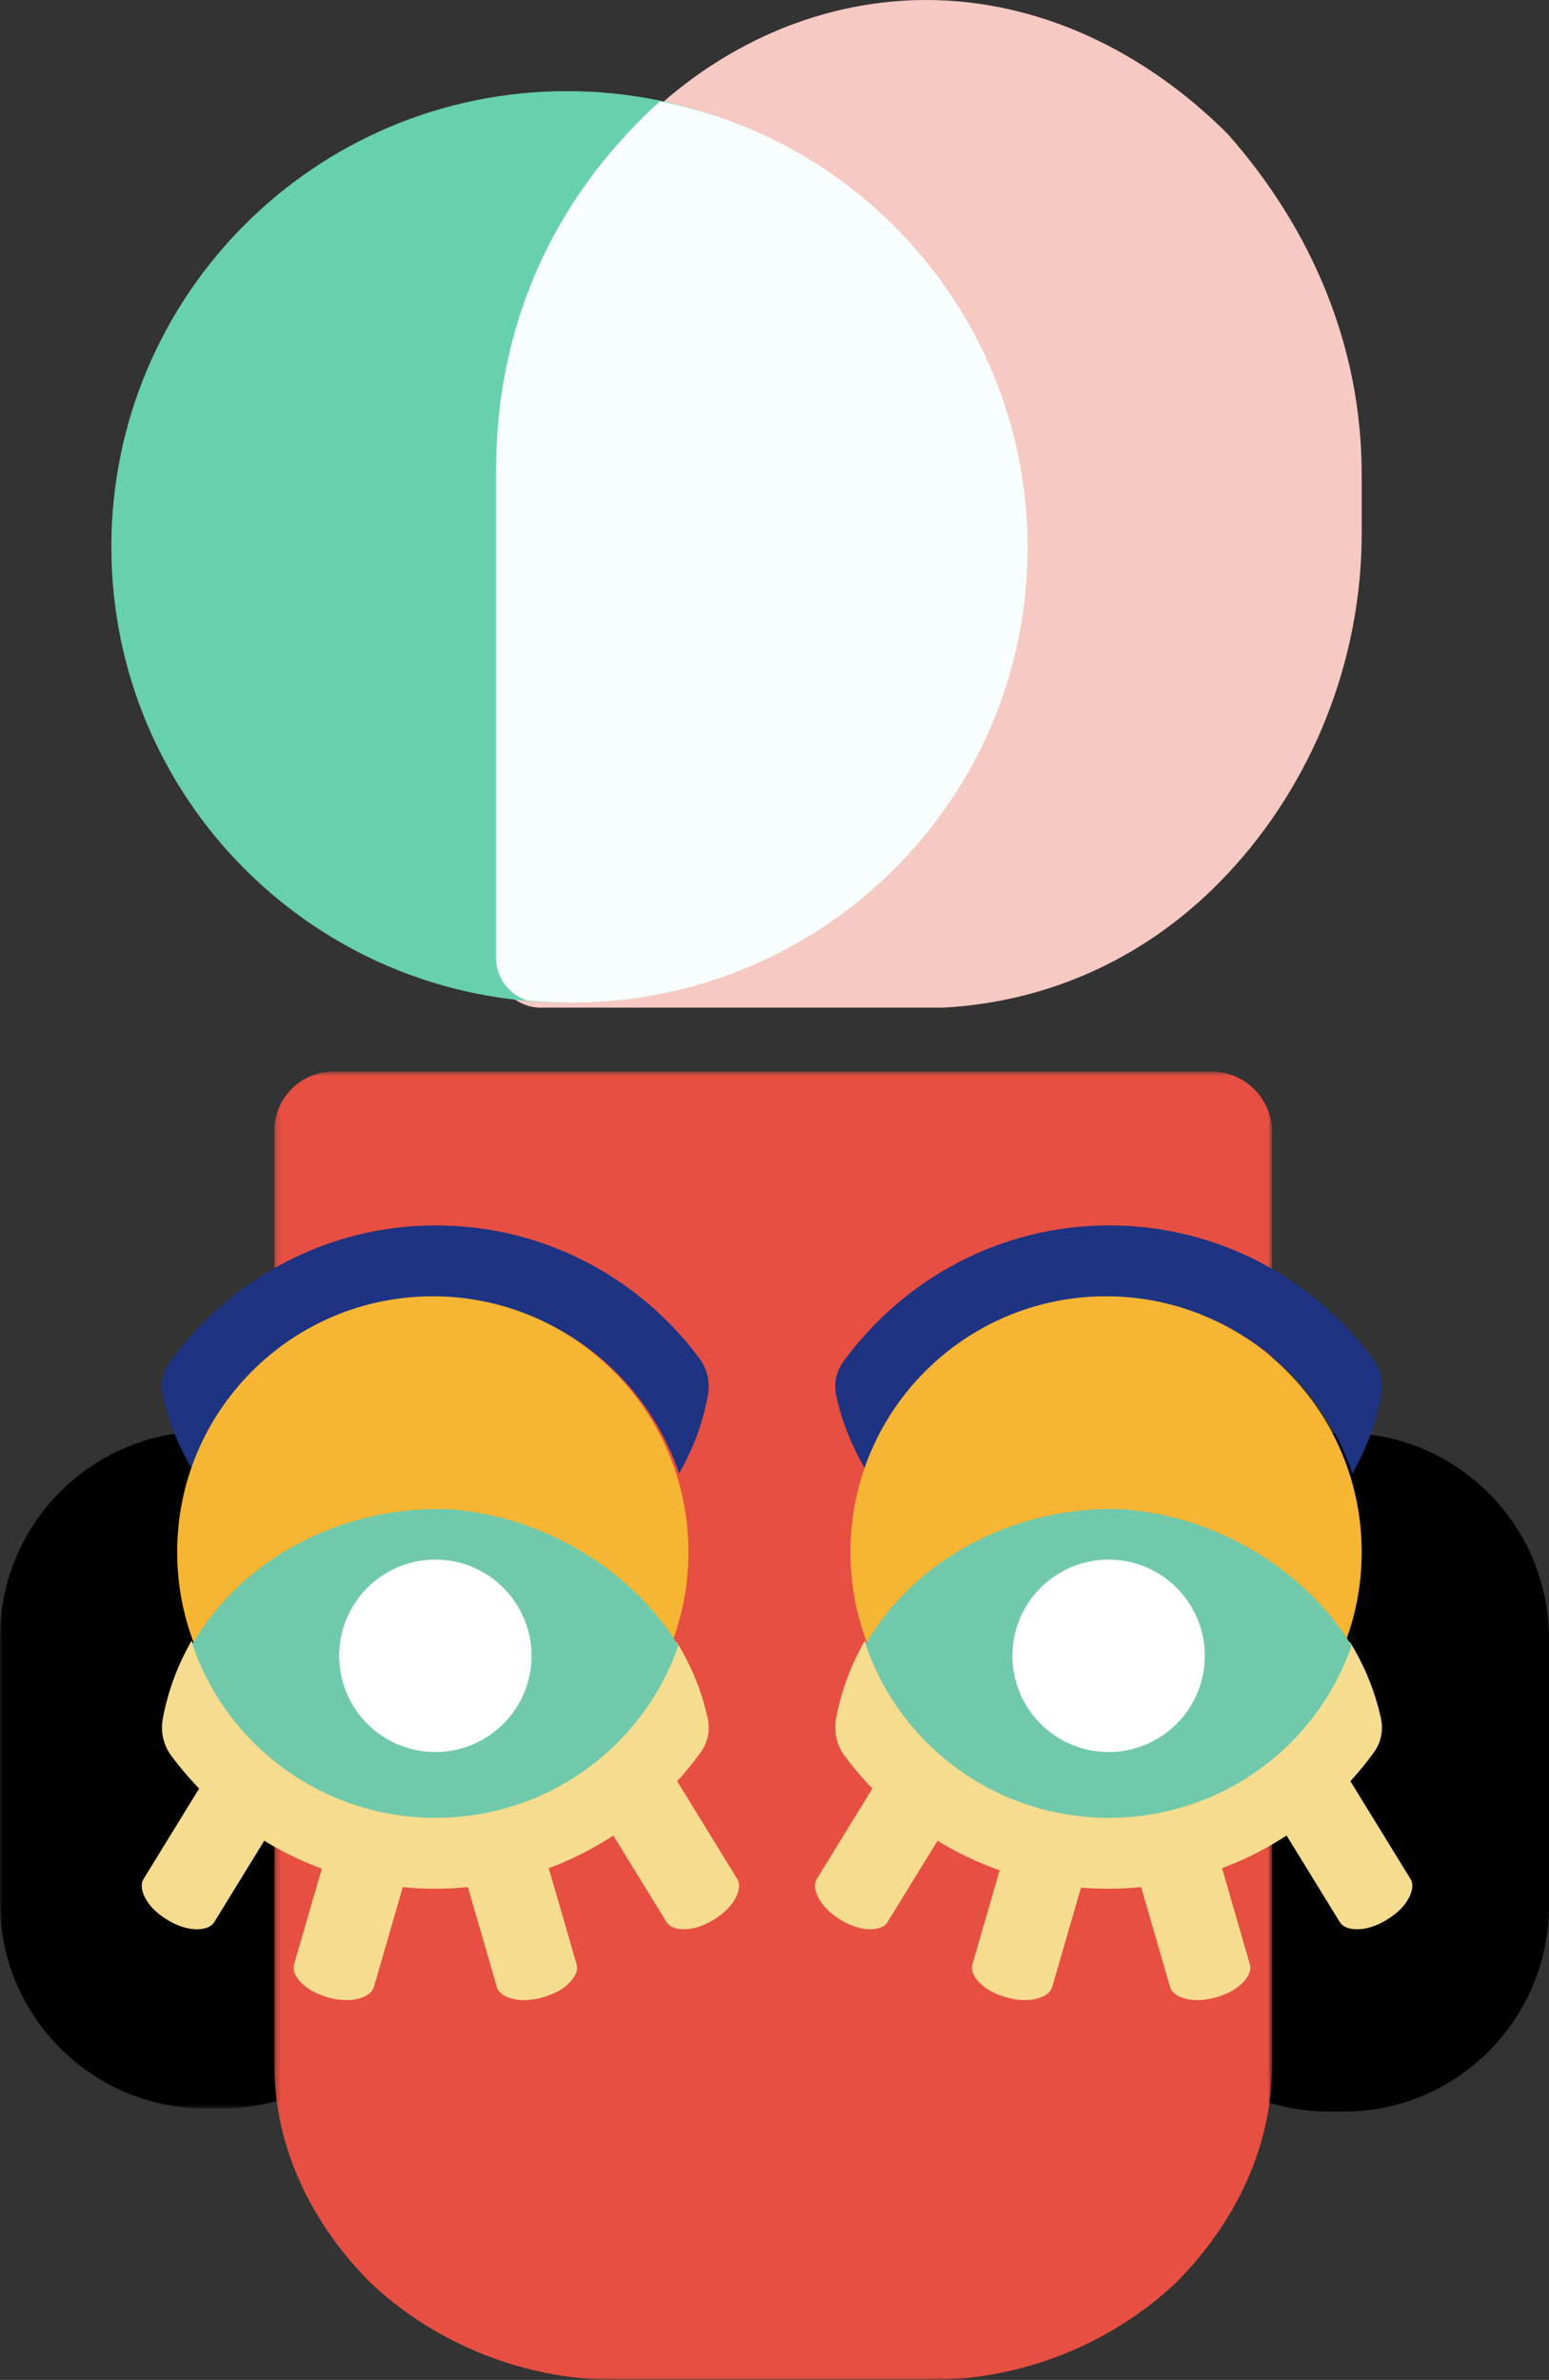 <?xml version="1.0" encoding="UTF-8"?>
<svg width="306px" height="470px" viewBox="0 0 306 470" version="1.1" xmlns="http://www.w3.org/2000/svg" xmlns:xlink="http://www.w3.org/1999/xlink">
    <rect x="0" y="0" width="306" height="470" fill="#333333" stroke="none"/>
    <!-- Generator: Sketch 47.1 (45422) - http://www.bohemiancoding.com/sketch -->
    <title>Ilustração01</title>
    <desc>Created with Sketch.</desc>
    <defs>
        <polygon id="path-1" points="0 134.415 0 0.676 84.343 0.676 84.343 134.415"></polygon>
        <polygon id="path-3" points="0.197 259 197.289 259 197.289 0.598 0.197 0.598"></polygon>
    </defs>
    <g id="Page-1" stroke="none" stroke-width="1" fill="none" fill-rule="evenodd">
        <g id="Desktop-HD" transform="translate(-1219, -534)">
            <g id="Group-26">
                <g transform="translate(-320, -66)" id="HOME">
                    <g transform="translate(305, 0)">
                        <g id="Ilustração01" transform="translate(1234, 600)">
                            <path d="M265.513,283 L262.487,283 C240.163,283 222,301.246 222,323.674 L222,376.326 C222,398.754 240.163,417 262.487,417 L265.513,417 C287.837,417 306,398.754 306,376.326 L306,323.674 C306,301.246 287.837,283 265.513,283" id="Fill-1" fill="#000000"></path>
                            <g id="Group-5" transform="translate(0, 282)">
                                <mask id="mask-2" fill="white">
                                    <use xlink:href="#path-1"></use>
                                </mask>
                                <g id="Clip-4"></g>
                                <path d="M43.691,0.676 L40.652,0.676 C18.237,0.676 -0,18.886 -0,41.27 L-0,93.82 C-0,116.204 18.237,134.415 40.652,134.415 L43.691,134.415 C66.106,134.415 84.343,116.204 84.343,93.82 L84.343,41.27 C84.343,18.886 66.106,0.676 43.691,0.676" id="Fill-3" fill="#000000" mask="url(#mask-2)"></path>
                            </g>
                            <g id="Group-8" transform="translate(54, 211)">
                                <mask id="mask-4" fill="white">
                                    <use xlink:href="#path-3"></use>
                                </mask>
                                <g id="Clip-7"></g>
                                <path d="M67.749,259 C49.47,259 31.986,251.836 19.271,239.898 C7.35,227.959 0.197,212.837 0.197,196.919 L0.197,12.33 C0.197,5.851 5.442,0.598 11.912,0.598 L185.294,0.598 C191.92,0.598 197.289,5.977 197.289,12.612 L197.289,196.919 C197.289,212.837 190.137,227.959 178.216,239.898 C165.5,251.836 148.016,259 129.738,259 L67.749,259 Z" id="Fill-6" fill="#E74F42" mask="url(#mask-4)"></path>
                            </g>
                            <path d="M98,93.657 C98,68.315 106.826,45.176 124.477,26.444 C139.923,9.916 160.884,0 182.949,0 C205.013,0 225.974,9.916 242.521,26.444 C259.07,45.176 269,68.315 269,93.657 L269,105.342 C269,130.685 259.07,154.925 242.521,172.555 C227.149,189.006 207.404,197.815 186.551,198.984 C186.356,198.994 186.16,199 185.963,199 L182.949,199 L106.845,199 C101.96,199 98,195.044 98,190.165 L98,93.657 Z" id="Fill-9" fill="#F6C9C2"></path>
                            <path d="M202,108 C202,157.706 161.705,198 112,198 C62.294,198 22,157.706 22,108 C22,58.294 62.294,18 112,18 C161.705,18 202,58.294 202,108" id="Fill-11" fill="#66D1AC"></path>
                            <path d="M203,108.148 C203,64.505 171.783,28.135 130.394,20 C128.346,21.816 126.372,23.734 124.482,25.753 C106.827,44.451 98,67.548 98,92.845 L98,189.181 C98,193.117 100.586,196.446 104.155,197.582 C107.02,197.855 109.924,198 112.861,198 C162.643,198 203,157.772 203,108.148" id="Fill-13" fill="#F7FEFD"></path>
                            <path d="M278.641,371.072 C279.268,372.102 279.056,373.581 278.14,375.12 C277.313,376.604 275.817,378.004 273.924,379.155 C272.12,380.252 270.188,380.935 268.489,380.986 C266.7,381.092 265.289,380.6 264.661,379.57 L251.359,357.928 C250.732,356.898 250.944,355.419 251.861,353.881 C252.687,352.396 254.183,350.996 256.077,349.845 C257.881,348.749 259.812,348.065 261.511,348.014 C263.3,347.908 264.712,348.401 265.339,349.431 L278.641,371.072 Z" id="Fill-15" fill="#F6DC8E"></path>
                            <path d="M161.359,371.072 C160.732,372.102 160.944,373.581 161.861,375.12 C162.687,376.604 164.183,378.004 166.076,379.155 C167.88,380.252 169.812,380.935 171.511,380.986 C173.301,381.092 174.711,380.6 175.339,379.57 L188.641,357.928 C189.268,356.898 189.056,355.419 188.139,353.881 C187.313,352.396 185.817,350.996 183.923,349.845 C182.119,348.749 180.188,348.065 178.489,348.014 C176.7,347.908 175.288,348.401 174.662,349.431 L161.359,371.072 Z" id="Fill-17" fill="#F6DC8E"></path>
                            <path d="M192.089,387.944 C191.76,389.101 192.359,390.466 193.656,391.701 C194.851,392.907 196.67,393.855 198.807,394.458 C200.841,395.031 202.89,395.174 204.543,394.771 C206.298,394.397 207.53,393.549 207.86,392.392 L214.911,368.056 C215.241,366.899 214.64,365.534 213.343,364.299 C212.148,363.092 210.329,362.145 208.193,361.543 C206.158,360.969 204.111,360.826 202.457,361.23 C200.701,361.604 199.47,362.452 199.141,363.609 L192.089,387.944 Z" id="Fill-19" fill="#F6DC8E"></path>
                            <path d="M246.911,387.944 C247.24,389.101 246.641,390.466 245.343,391.701 C244.149,392.907 242.331,393.855 240.193,394.458 C238.158,395.031 236.11,395.174 234.457,394.771 C232.701,394.397 231.47,393.549 231.141,392.392 L224.089,368.056 C223.76,366.899 224.359,365.534 225.657,364.299 C226.851,363.092 228.671,362.145 230.807,361.543 C232.842,360.969 234.89,360.826 236.543,361.23 C238.299,361.604 239.53,362.452 239.859,363.609 L246.911,387.944 Z" id="Fill-21" fill="#F6DC8E"></path>
                            <path d="M266.684,324.273 C259.881,344.218 241.013,358.721 218.904,358.721 C196.554,358.721 177.588,344.086 170.858,324 C168.169,328.65 166.217,333.798 165.167,339.354 C164.68,341.937 165.264,344.625 166.831,346.734 C178.659,362.646 197.563,373 218.904,373 C240.449,373 259.612,362.341 271.435,346.035 C272.826,344.117 273.309,341.687 272.807,339.37 C271.638,333.967 269.529,328.898 266.684,324.273" id="Fill-23" fill="#F6DC8E"></path>
                            <path d="M171.316,290.727 C178.119,270.782 196.987,256.279 219.096,256.279 C241.446,256.279 260.412,270.914 267.141,291 C269.83,286.35 271.783,281.202 272.833,275.646 C273.32,273.062 272.736,270.375 271.168,268.266 C259.34,252.354 240.437,242 219.096,242 C197.551,242 178.388,252.659 166.565,268.965 C165.174,270.883 164.691,273.313 165.193,275.63 C166.362,281.033 168.471,286.102 171.316,290.727" id="Fill-25" fill="#1E3382"></path>
                            <path d="M269,306.5 C269,334.39 246.39,357 218.5,357 C190.61,357 168,334.39 168,306.5 C168,278.61 190.61,256 218.5,256 C246.39,256 269,278.61 269,306.5" id="Fill-27" fill="#F6B533"></path>
                            <path d="M221.25,298.025 C200.512,297.425 180.829,307.754 171,324.71 C177.743,344.638 196.699,359 219.045,359 C241.292,359 260.178,344.766 267,324.978 C257.503,309.585 239.718,299.151 221.25,298.025" id="Fill-29" fill="#71C9AB"></path>
                            <path d="M238,327 C238,337.494 229.493,346 219,346 C208.506,346 200,337.494 200,327 C200,316.507 208.506,308 219,308 C229.493,308 238,316.507 238,327" id="Fill-31" fill="#FFFFFF"></path>
                            <path d="M145.641,371.072 C146.268,372.102 146.056,373.581 145.139,375.12 C144.313,376.604 142.817,378.004 140.924,379.155 C139.12,380.252 137.188,380.935 135.489,380.986 C133.699,381.092 132.289,380.6 131.661,379.57 L118.359,357.928 C117.732,356.898 117.944,355.419 118.861,353.881 C119.687,352.396 121.183,350.996 123.076,349.845 C124.88,348.749 126.812,348.065 128.511,348.014 C130.3,347.908 131.711,348.401 132.338,349.431 L145.641,371.072 Z" id="Fill-33" fill="#F6DC8E"></path>
                            <path d="M28.359,371.072 C27.732,372.102 27.944,373.581 28.86,375.12 C29.687,376.604 31.183,378.004 33.076,379.155 C34.88,380.252 36.812,380.935 38.511,380.986 C40.3,381.092 41.711,380.6 42.339,379.57 L55.642,357.928 C56.268,356.898 56.056,355.419 55.14,353.881 C54.313,352.396 52.818,350.996 50.923,349.845 C49.12,348.749 47.188,348.065 45.489,348.014 C43.701,347.908 42.288,348.401 41.662,349.431 L28.359,371.072 Z" id="Fill-35" fill="#F6DC8E"></path>
                            <path d="M58.089,387.944 C57.76,389.101 58.359,390.466 59.657,391.701 C60.851,392.907 62.669,393.855 64.807,394.458 C66.842,395.031 68.89,395.174 70.543,394.771 C72.299,394.397 73.53,393.549 73.859,392.392 L80.911,368.056 C81.24,366.899 80.641,365.534 79.343,364.299 C78.149,363.092 76.329,362.145 74.193,361.543 C72.158,360.969 70.11,360.826 68.457,361.23 C66.701,361.604 65.47,362.452 65.141,363.609 L58.089,387.944 Z" id="Fill-37" fill="#F6DC8E"></path>
                            <path d="M113.911,387.944 C114.24,389.101 113.641,390.466 112.344,391.701 C111.149,392.907 109.33,393.855 107.193,394.458 C105.159,395.031 103.11,395.174 101.457,394.771 C99.702,394.397 98.47,393.549 98.14,392.392 L91.089,368.056 C90.759,366.899 91.36,365.534 92.657,364.299 C93.852,363.092 95.671,362.145 97.807,361.543 C99.842,360.969 101.889,360.826 103.543,361.23 C105.299,361.604 106.53,362.452 106.859,363.609 L113.911,387.944 Z" id="Fill-39" fill="#F6DC8E"></path>
                            <path d="M133.684,324.273 C126.881,344.218 108.013,358.721 85.903,358.721 C63.555,358.721 44.587,344.086 37.859,324 C35.17,328.65 33.218,333.798 32.168,339.354 C31.68,341.937 32.263,344.625 33.832,346.734 C45.659,362.646 64.564,373 85.903,373 C107.449,373 126.612,362.341 138.435,346.035 C139.827,344.117 140.309,341.687 139.806,339.37 C138.637,333.967 136.529,328.898 133.684,324.273" id="Fill-41" fill="#F6DC8E"></path>
                            <path d="M38.316,290.727 C45.12,270.782 63.987,256.279 86.097,256.279 C108.445,256.279 127.413,270.914 134.141,291 C136.83,286.35 138.782,281.202 139.832,275.646 C140.32,273.062 139.737,270.375 138.168,268.266 C126.341,252.354 107.436,242 86.097,242 C64.551,242 45.388,252.659 33.565,268.965 C32.173,270.883 31.691,273.313 32.194,275.63 C33.363,281.033 35.471,286.102 38.316,290.727" id="Fill-43" fill="#1E3382"></path>
                            <path d="M136,306.5 C136,334.39 113.391,357 85.5,357 C57.61,357 35,334.39 35,306.5 C35,278.61 57.61,256 85.5,256 C113.391,256 136,278.61 136,306.5" id="Fill-45" fill="#F6B533"></path>
                            <path d="M88.25,298.025 C67.512,297.425 47.829,307.754 38,324.71 C44.743,344.638 63.699,359 86.045,359 C108.292,359 127.178,344.766 134,324.978 C124.503,309.585 106.718,299.151 88.25,298.025" id="Fill-47" fill="#71C9AB"></path>
                            <path d="M105,327 C105,337.494 96.494,346 86,346 C75.507,346 67,337.494 67,327 C67,316.507 75.507,308 86,308 C96.494,308 105,316.507 105,327" id="Fill-49" fill="#FFFFFF"></path>
                        </g>
                    </g>
                </g>
            </g>
        </g>
    </g>
</svg>
